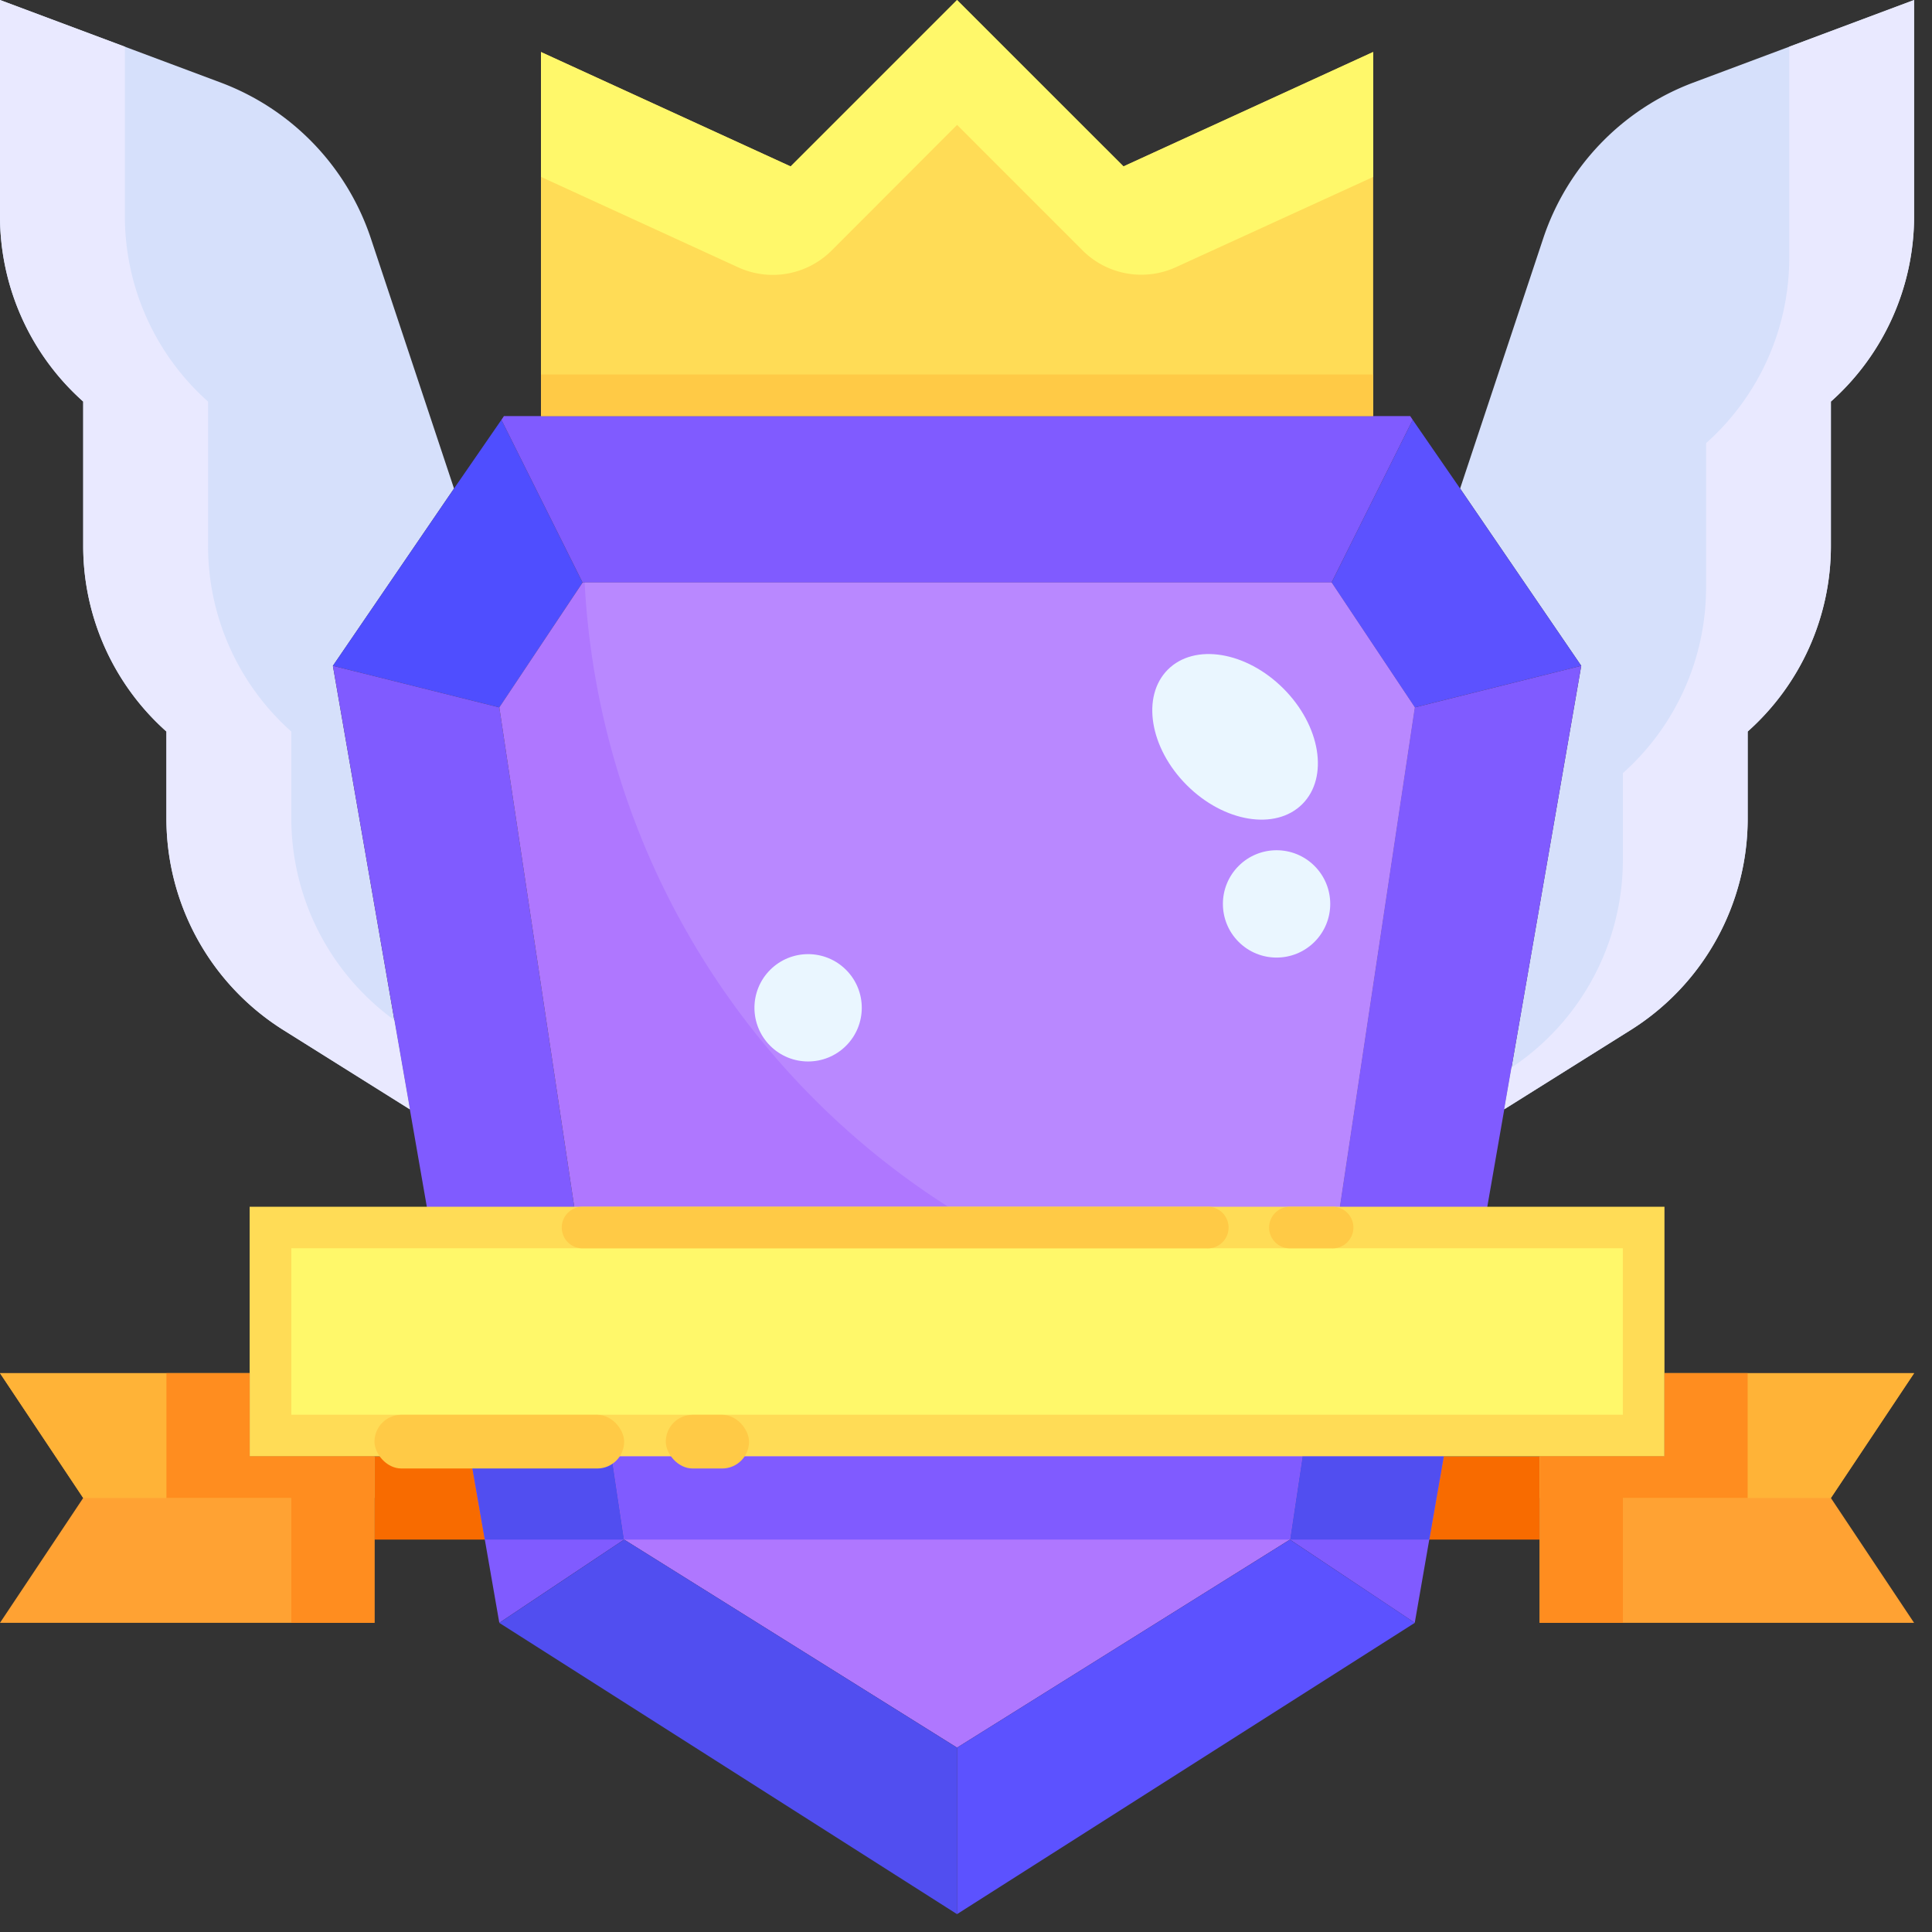 <svg width="36" height="36" viewBox="0 0 36 36" xmlns="http://www.w3.org/2000/svg">
    <rect x="0" y="0" width="36" height="36" fill="#333333" stroke="none"/>
    <g fill-rule="nonzero" fill="none">
        <path fill="#F86B00" d="M6.978 27.138h21.71v1.55H6.978z"/>
        <path fill="#FFA233" d="M6.978 27.138v3.101H0l1.55-2.326L0 25.587h4.652v1.55zM35.667 25.587l-1.551 2.326 1.55 2.326h-6.978v-3.101h2.327v-1.551z"/>
        <path fill="#FFDC56" d="M25.587.97v6.784H10.08V.969l4.652 2.132L17.833 0l3.102 3.101z"/>
        <path d="m6.203 12.406 1.434 8.265-2.349-1.473a4.652 4.652 0 0 1-2.187-3.947v-1.62a4.626 4.626 0 0 1-1.55-3.458v-2.69A4.626 4.626 0 0 1 0 4.023V0l4.125 1.543a4.679 4.679 0 0 1 2.783 2.892L8.46 9.103l-2.256 3.303zM34.116 7.482v2.69c0 1.322-.564 2.58-1.55 3.459v1.62a4.652 4.652 0 0 1-2.187 3.947l-2.35 1.473 1.435-8.265-2.257-3.303 1.551-4.668a4.679 4.679 0 0 1 2.784-2.892L35.667 0v4.024c0 1.321-.564 2.58-1.551 3.458z" fill="#D6E0FB"/>
        <path fill="#4F4EFF" d="m8.46 9.103.883-1.28 1.512 3.032-1.55 2.326-3.102-.775z"/>
        <path fill="#805BFF" d="m7.637 20.671-1.434-8.265 3.101.775 2.326 15.507-2.326 1.551z"/>
        <path fill="#5C52FF" d="m27.207 9.103 2.257 3.303-3.102.775-1.55-2.326 1.512-3.032z"/>
        <path fill="#805BFF" d="m28.03 20.671-1.668 9.568-2.326-1.55 2.326-15.508 3.102-.775zM26.324 7.823l-1.512 3.032H10.855L9.343 7.823l.047-.07h16.887z"/>
        <path fill="#AF77FF" d="m24.812 10.855 1.55 2.326-2.326 15.507-6.203 3.877-6.203-3.877-2.326-15.507 1.551-2.326z"/>
        <path d="M24.812 10.855H10.894a14.699 14.699 0 0 0 13.73 13.908l1.738-11.582-1.55-2.326z" fill="#B988FF"/>
        <path fill="#FFDC56" d="M31.015 25.587v1.55H4.652v-4.651H31.015z"/>
        <path fill="#514EF0" d="M11.63 28.688 9.304 30.24l8.53 5.428v-3.102z"/>
        <path fill="#5C52FF" d="M17.833 32.565v3.102l8.53-5.428-2.327-1.55z"/>
        <path fill="#FFB337" d="M31.015 25.587v1.55h-2.327v.776h5.428l1.55-2.326zM4.652 25.587v1.55h2.326v.776H1.551L0 25.587z"/>
        <path fill="#FFF86A" d="M5.428 23.26h24.811v3.102H5.428zM20.935 3.101 17.833 0l-3.101 3.101L10.08.97v2.326l3.672 1.684a1.55 1.55 0 0 0 1.742-.31l2.34-2.343 2.339 2.34a1.55 1.55 0 0 0 1.742.31l3.672-1.68V.968l-4.652 2.132z"/>
        <path fill="#FFCA46" d="M10.08 6.978h15.507v.776H10.08z"/>
        <path d="M5.428 15.251v-1.62a4.626 4.626 0 0 1-1.551-3.458v-2.69a4.626 4.626 0 0 1-1.55-3.459V.87L0 0v4.024c0 1.321.564 2.58 1.55 3.458v2.69c0 1.322.564 2.58 1.551 3.459v1.62c0 1.605.826 3.097 2.187 3.947l2.35 1.473-.29-1.663a4.652 4.652 0 0 1-1.92-3.757zM33.34.87V4.8c.001 1.32-.563 2.58-1.55 3.458v2.69c0 1.321-.564 2.58-1.55 3.458v1.62a4.652 4.652 0 0 1-2.076 3.867l-.135.776 2.35-1.473a4.652 4.652 0 0 0 2.186-3.945v-1.62a4.626 4.626 0 0 0 1.551-3.458v-2.69a4.626 4.626 0 0 0 1.55-3.459V0l-2.325.87z" fill="#E9E9FF"/>
        <path fill="#514EF0" d="m11.63 28.688-.232-1.55H8.764l.27 1.55h2.364zM24.269 27.138l-.233 1.55h2.596l.27-1.55z"/>
        <path fill="#805BFF" d="m11.398 27.138.232 1.55h12.406l.233-1.55z"/>
        <path fill="#FF8D1F" d="M32.565 25.587v2.326H30.24v2.326h-1.55v-3.101h2.326v-1.551zM3.101 25.587v2.326h2.327v2.326h1.55v-3.101H4.652v-1.551z"/>
        <g transform="translate(6.978 22.486)" fill="#FFCA46">
            <path d="M3.49.388c0 .214.173.387.387.387h11.63a.388.388 0 1 0 0-.775H3.877a.388.388 0 0 0-.388.388zM16.67.388c0 .214.174.387.388.387h.775a.388.388 0 1 0 0-.775h-.775a.388.388 0 0 0-.388.388z"/>
            <rect y="3.877" width="4.652" height="1" rx=".5"/>
            <rect x="5.428" y="3.877" width="1.551" height="1" rx=".5"/>
        </g>
        <ellipse fill="#EAF6FF" transform="rotate(-45 23.014 13.73)" cx="23.014" cy="13.73" rx="1.273" ry="1.772"/>
        <circle fill="#EAF6FF" transform="rotate(-45 23.787 16.843)" cx="23.787" cy="16.843" r="1"/>
        <circle fill="#EAF6FF" transform="rotate(-45 15.058 18.779)" cx="15.058" cy="18.779" r="1"/>
    </g>
</svg>
